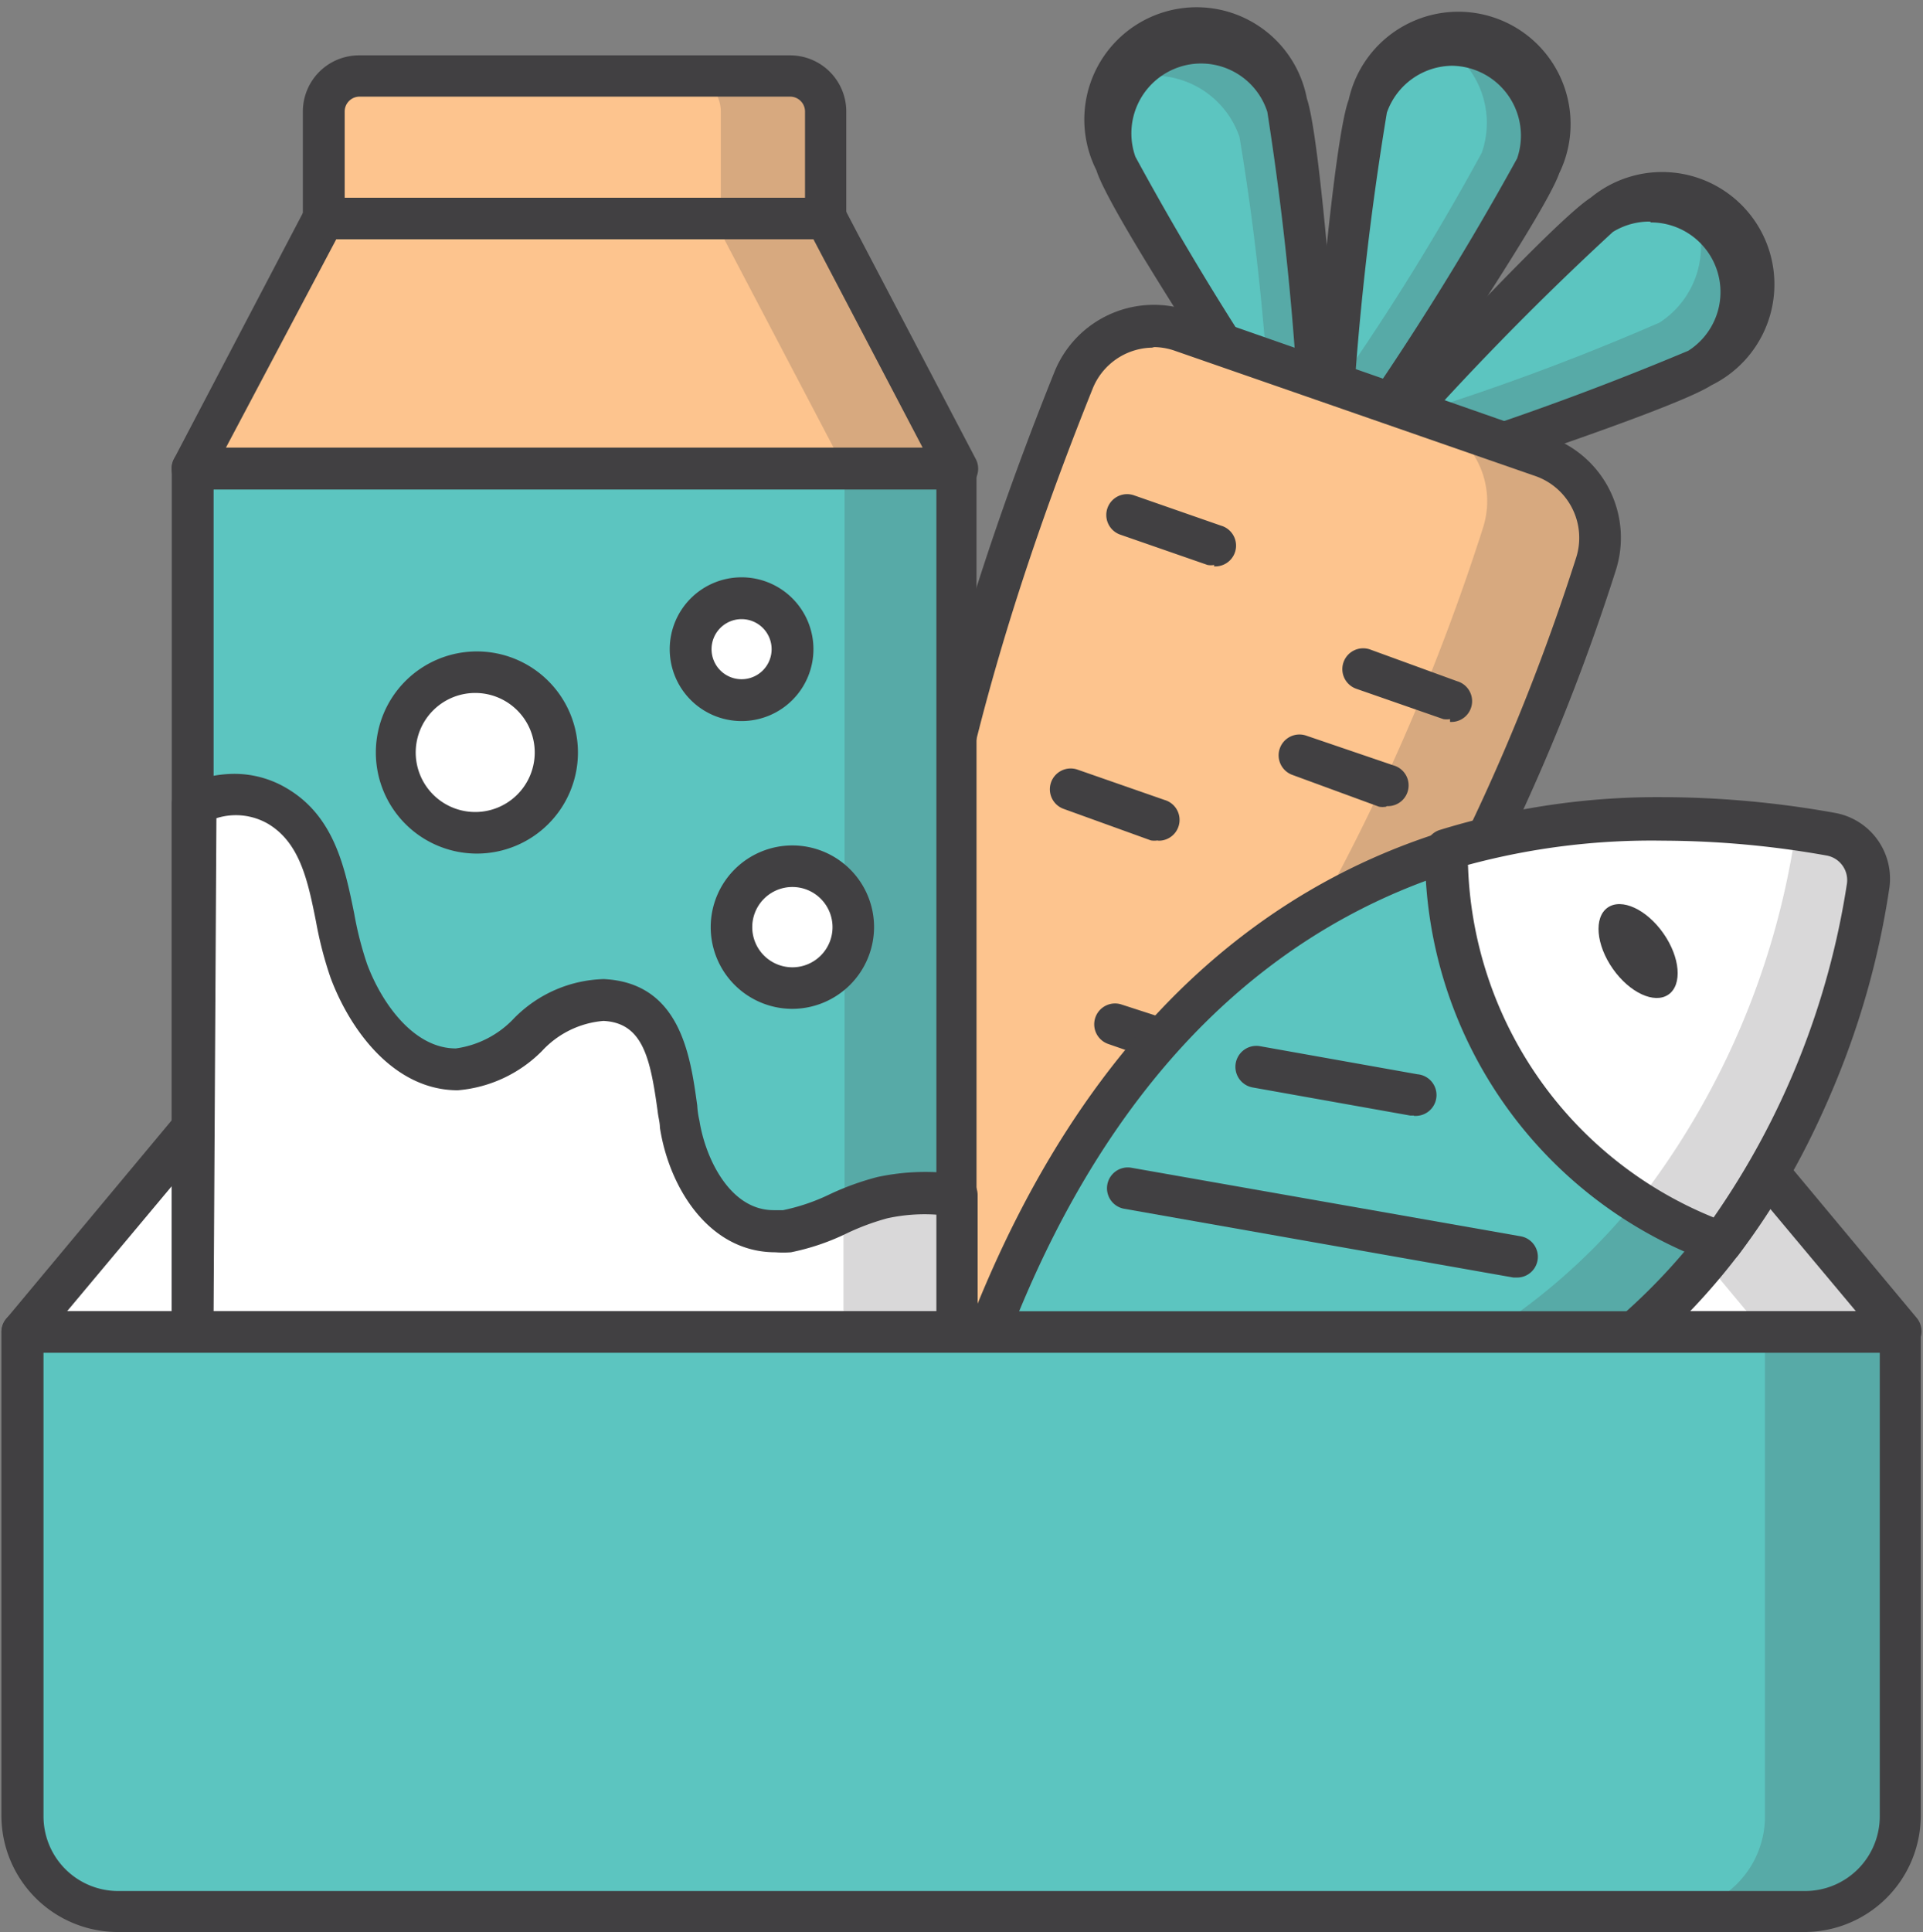 <svg xmlns="http://www.w3.org/2000/svg" viewBox="-0.05 -0.262 68.51 68.818"><rect x="-0.05" y="-0.262" width="68.51" height="68.818" fill="#808080" stroke="none"/><title>Depositphotos_114817266_09</title><g data-name="Layer 2"><g data-name="Layer 1"><path fill="#fff" d="M61.49 39.78H6.92L.75 47.19h66.91l-6.17-7.41z"/><path fill="#414042" opacity=".2" d="M61.49 39.78h-4.86l6.17 7.41h4.86l-6.17-7.41z"/><path d="M67.66 47.92H.75a.74.74 0 0 1-.57-1.22l6.17-7.4a.75.75 0 0 1 .57-.3h54.57a.74.74 0 0 1 .57.27l6.17 7.4a.74.74 0 0 1-.57 1.22zM2.34 46.44h63.73l-4.93-5.89H7.27z" fill="#414042"/><path d="M54.76 5.63c-.59 1.68-7.59 11.92-7.59 11.92s.91-12.38 1.5-14.07a3.23 3.23 0 0 1 6.09 2.13z" fill="#5cc5c0"/><path d="M52.78 1.55a3.19 3.19 0 0 0-1.42-.2 3.23 3.23 0 0 1 1.38 3.83 88 88 0 0 1-5.26 8.48c-.19 2.21-.31 3.9-.31 3.9s7-10.25 7.59-11.94a3.23 3.23 0 0 0-1.98-4.07z" fill="#414042" opacity=".2"/><path d="M60.5 12.83c-1.49 1-13.33 4.72-13.33 4.72S55.51 8.36 57 7.4a3.23 3.23 0 0 1 3.49 5.43z" fill="#5cc5c0"/><path d="M61.47 8.37a3.22 3.22 0 0 0-1.16-1.08 3.23 3.23 0 0 1-1.24 3.94 85.74 85.74 0 0 1-9.19 3.39c-1.54 1.67-2.71 3-2.71 3S59 13.79 60.5 12.83a3.23 3.23 0 0 0 .97-4.46z" fill="#414042" opacity=".2"/><path d="M39.69 5.55c.57 1.69 7.48 12 7.48 12S46.38 5.17 45.8 3.48a3.23 3.23 0 0 0-6.11 2.07z" fill="#5cc5c0"/><path d="M44.11 4.62a87.84 87.84 0 0 1 1.08 9.93c1.13 1.72 2 3 2 3S46.38 5.17 45.8 3.48a3.23 3.23 0 0 0-5.61-.93 3.23 3.23 0 0 1 3.92 2.07z" fill="#414042" opacity=".2"/><path d="M47.17 18.31a.73.73 0 0 1-.24 0 .74.74 0 0 1-.5-.76C46.52 16.27 47.36 5 48 3.29a4 4 0 1 1 7.5 2.62c-.6 1.73-7 11.05-7.68 12.11a.74.74 0 0 1-.65.29zm4.54-16.23a2.49 2.49 0 0 0-2.35 1.67 105.4 105.4 0 0 0-1.24 11.08A104.83 104.83 0 0 0 54 5.38a2.49 2.49 0 0 0-2.34-3.3z" fill="#414042"/><path d="M47.17 18.31a.74.74 0 0 1-.55-1.24c.86-.95 8.45-9.3 10-10.29a4 4 0 1 1 4.3 6.68c-1.54 1-12.28 4.43-13.5 4.82a.73.73 0 0 1-.25.03zM58.75 7.63a2.48 2.48 0 0 0-1.34.37 105.07 105.07 0 0 0-7.8 8 105.67 105.67 0 0 0 10.49-3.77 2.48 2.48 0 0 0-1.35-4.57z" fill="#414042"/><path d="M47.17 18.31a.74.74 0 0 1-.62-.33c-.71-1.07-7-10.43-7.54-12.18a4 4 0 1 1 7.5-2.55c.59 1.73 1.32 13 1.41 14.27a.74.74 0 0 1-.69.79h-.06zM42.75 2a2.45 2.45 0 0 0-.8.13 2.49 2.49 0 0 0-1.55 3.19 105 105 0 0 0 5.84 9.5 105 105 0 0 0-1.14-11.1A2.48 2.48 0 0 0 42.75 2z" fill="#414042"/><path d="M42.07 11.55a3.08 3.08 0 0 0-3.88 1.76c-4.07 10.12-7.72 22.85-5.12 34.11a3.08 3.08 0 0 0 4.88 1.76c9.31-7.08 15.53-18.91 18.85-29.3A3.09 3.09 0 0 0 54.88 16z" fill="#fdc48e"/><path d="M54.88 16l-12.81-4.45a3 3 0 0 0-.56-.14l9.35 3.27a3.08 3.08 0 0 1 1.92 3.87c-3.32 10.39-9.54 22.22-18.85 29.3a3.17 3.17 0 0 1-.57.34 3.08 3.08 0 0 0 4.59 1c9.31-7.08 15.53-18.91 18.85-29.3A3.08 3.08 0 0 0 54.88 16z" fill="#414042" opacity=".2"/><path d="M36.08 50.55a3.83 3.83 0 0 1-3.73-3C30.21 38.26 31.89 27 37.51 13a3.82 3.82 0 0 1 4.81-2.19l12.81 4.48a3.81 3.81 0 0 1 2.38 4.78 75.33 75.33 0 0 1-7.25 16A48.84 48.84 0 0 1 38.4 49.76a3.85 3.85 0 0 1-2.32.79zm5-38.43a2.33 2.33 0 0 0-2.19 1.43c-5.5 13.67-7.16 24.68-5.09 33.66a2.33 2.33 0 0 0 1.49 1.68 2.38 2.38 0 0 0 2.21-.34c7.85-6 14.63-16.52 18.6-28.94a2.33 2.33 0 0 0-1.46-2.92l-12.81-4.45a2.33 2.33 0 0 0-.83-.14z" fill="#414042"/><path d="M51.61 25.35a.74.74 0 0 1-.24 0l-3.1-1.08a.74.74 0 0 1 .49-1.4l3.1 1.13a.74.74 0 0 1-.25 1.45z" fill="#414042"/><path d="M49.33 28.47a.74.74 0 0 1-.25 0L46 27.34a.74.74 0 0 1 .49-1.4L49.6 27a.74.74 0 0 1-.24 1.45z" fill="#414042"/><path d="M42.79 38a.74.74 0 0 1-.25 0l-3.11-1.08a.74.74 0 1 1 .49-1.4l3.09 1a.74.74 0 0 1-.24 1.48z" fill="#414042"/><path d="M41.2 29.67a.75.75 0 0 1-.25 0l-3.1-1.12a.74.74 0 0 1 .49-1.4l3.1 1.08a.74.74 0 0 1-.24 1.45z" fill="#414042"/><path d="M43.21 19.86a.71.71 0 0 1-.24 0l-3.11-1.08a.74.74 0 0 1 .49-1.4l3.1 1.08a.74.74 0 0 1-.25 1.45z" fill="#414042"/><path d="M28.67 47.55L33 48.67a1.63 1.63 0 0 0 2-1c5.25-14.12 15.58-20.81 30.19-18.23a1.64 1.64 0 0 1 1.33 1.89c-2.56 14.61-12.4 22-27.42 22.14A1.63 1.63 0 0 0 37.44 55L37 59.45z" fill="#5cc5c0"/><path d="M65.15 29.44l-1.32-.21a1.49 1.49 0 0 1 0 .21c-2.58 14.61-12.42 22-27.44 22.11A1.63 1.63 0 0 0 34.77 53l-.25 2.8L37 59.45l.4-4.5a1.63 1.63 0 0 1 1.6-1.48c15-.11 24.87-7.47 27.43-22.13a1.64 1.64 0 0 0-1.28-1.9z" fill="#414042" opacity=".2"/><path d="M37 60.19a.74.74 0 0 1-.61-.32l-8.33-11.93a.74.74 0 0 1 .8-1.14l4.37 1.2h.23a.89.89 0 0 0 .83-.58c4.72-12.56 13.3-19.22 25-19.22a34.93 34.93 0 0 1 6 .55 2.38 2.38 0 0 1 1.93 2.75c-1.29 7.38-4.42 13.09-9.31 17S46.75 54.18 39 54.24a.89.89 0 0 0-.88.81l-.4 4.5a.74.74 0 0 1-.55.65zm-6.55-11.44l6 8.6.22-2.47A2.37 2.37 0 0 1 39 52.72c15-.11 24.24-7.55 26.69-21.52a.89.89 0 0 0-.72-1 33.4 33.4 0 0 0-5.78-.53C48.2 29.67 40.08 36 35.65 48a2.37 2.37 0 0 1-2.84 1.47z" fill="#414042"/><path d="M65.15 29.44a1.64 1.64 0 0 1 1.33 1.89A28.59 28.59 0 0 1 61.25 44a14.74 14.74 0 0 1-9.78-14 28.57 28.57 0 0 1 13.68-.56z" fill="#fff"/><path d="M66.46 30.68v-.12a1.64 1.64 0 0 0-1.1-1h-.16l-.81-.13h-.51a1.64 1.64 0 0 1 0 .2 28.16 28.16 0 0 1-5.64 13 14.66 14.66 0 0 0 3 1.47 26.31 26.31 0 0 0 4.3-8.62v-.16l.14-.48.09-.32.11-.41.17-.71.07-.3.12-.56.05-.27c.05-.27.11-.55.16-.83a1.63 1.63 0 0 0 .01-.76z" fill="#414042" opacity=".2"/><path d="M61.25 44.73a.76.76 0 0 1-.25 0A15.49 15.49 0 0 1 50.72 30a.75.75 0 0 1 .52-.7 26.37 26.37 0 0 1 8-1.17 35.07 35.07 0 0 1 6.08.56 2.38 2.38 0 0 1 1.93 2.75 29.35 29.35 0 0 1-5.37 13 .74.74 0 0 1-.63.29zm-9-14.18A14 14 0 0 0 61 43.1a28.26 28.26 0 0 0 4.75-11.89.89.89 0 0 0-.72-1 33.64 33.64 0 0 0-5.82-.53 25.11 25.11 0 0 0-6.99.87z" fill="#414042"/><ellipse cx="58.31" cy="33.61" rx="1.1" ry="1.89" transform="rotate(-35.03 58.312 33.611)" fill="#414042"/><path d="M50.32 39.47h-.13l-5.61-1a.74.74 0 1 1 .26-1.47l5.61 1a.74.74 0 0 1-.13 1.48z" fill="#414042"/><path d="M54 45.24h-.13L40 42.79a.74.74 0 1 1 .26-1.46l13.86 2.44a.74.74 0 0 1-.12 1.47z" fill="#414042"/><path fill="#5cc5c0" d="M6.81 16.42h27.24v30.75H6.81z"/><path fill="#414042" opacity=".2" d="M30.04 16.42h4.01v30.75h-4.01z"/><path d="M34 47.92H6.81a.74.74 0 0 1-.74-.74V16.42a.74.74 0 0 1 .74-.74H34a.74.74 0 0 1 .74.74v30.76a.74.74 0 0 1-.74.74zM7.56 46.44h25.75V17.17H7.56z" fill="#414042"/><path fill="#fdc48e" d="M29.38 7.53H11.49l-4.68 8.9h27.24l-4.67-8.9z"/><path fill="#414042" opacity=".2" d="M29.38 7.53h-4.01l4.67 8.9h4.01l-4.67-8.9z"/><path d="M34 17.17H6.81a.74.74 0 0 1-.66-1.09l4.67-8.91a.75.75 0 0 1 .66-.4h17.9a.75.75 0 0 1 .66.4l4.67 8.91a.74.74 0 0 1-.7 1.09zM8 15.68h24.82l-3.89-7.42h-17z" fill="#414042"/><path d="M29.38 3.71a1.28 1.28 0 0 0-1.28-1.28H12.76a1.28 1.28 0 0 0-1.28 1.28v3.84h17.9z" fill="#fdc48e"/><path d="M28.1 2.43h-3.75a1.28 1.28 0 0 1 1.28 1.28v3.84h3.75V3.71a1.28 1.28 0 0 0-1.28-1.28z" fill="#414042" opacity=".2"/><path d="M29.38 8.26H11.49a.74.74 0 0 1-.75-.71V3.71a2 2 0 0 1 2-2H28.1a2 2 0 0 1 2 2v3.84a.74.74 0 0 1-.72.71zM12.23 6.78h16.4V3.71a.53.53 0 0 0-.53-.53H12.76a.53.53 0 0 0-.53.53z" fill="#414042"/><path d="M34 42.34a7.44 7.44 0 0 0-2.66.08c-1.17.27-2.22 1-3.41 1.19-2.2.34-3.53-1.85-3.82-3.77s-.35-4.32-2.71-4.43c-2.17-.1-3.15 2.49-5.27 2.46-1.88 0-3.24-1.91-3.84-3.52-.73-1.94-.51-4.69-2.55-5.89a3.15 3.15 0 0 0-3-.08v18.8H34z" fill="#fff"/><path d="M31.39 42.42a8.12 8.12 0 0 0-1.39.48v4.28h4v-4.84a7.44 7.44 0 0 0-2.61.08z" fill="#414042" opacity=".2"/><circle cx="16.94" cy="26.54" r="2.86" fill="#fff"/><circle cx="26.36" cy="22.86" r="1.81" fill="#fff"/><circle cx="28.18" cy="32.76" r="2.17" fill="#fff"/><path d="M34 47.92H6.81a.74.74 0 0 1-.74-.74v-18.8a.74.74 0 0 1 .44-.68 4.33 4.33 0 0 1 1.77-.4 3.65 3.65 0 0 1 1.88.51c1.71 1 2.08 2.85 2.41 4.47a12.17 12.17 0 0 0 .46 1.8c.52 1.39 1.66 3 3.16 3A3.5 3.5 0 0 0 18.27 36a4.65 4.65 0 0 1 3.19-1.39c2.74.13 3.09 2.76 3.33 4.5a3.17 3.17 0 0 0 .08.55c.2 1.28 1.06 3.18 2.64 3.18h.34a7.1 7.1 0 0 0 1.67-.57 9.72 9.72 0 0 1 1.69-.61 8.17 8.17 0 0 1 2.93-.09.74.74 0 0 1 .64.74v4.84a.74.74 0 0 1-.72.76zM7.56 46.44h25.75V43a6.21 6.21 0 0 0-1.75.13 8.56 8.56 0 0 0-1.43.53 8.28 8.28 0 0 1-2 .68 3.69 3.69 0 0 1-.56 0c-2.36 0-3.78-2.3-4.11-4.44 0-.19-.06-.38-.08-.58-.26-1.9-.53-3.15-1.93-3.22a3.35 3.35 0 0 0-2.19 1.07 4.78 4.78 0 0 1-3 1.4c-2.24 0-3.81-2.08-4.53-4a13.48 13.48 0 0 1-.52-2c-.29-1.45-.57-2.81-1.71-3.49a2.29 2.29 0 0 0-1.84-.2z" fill="#414042"/><path d="M16.94 30.14a3.6 3.6 0 1 1 3.6-3.6 3.6 3.6 0 0 1-3.6 3.6zm0-5.72A2.12 2.12 0 1 0 19 26.59a2.12 2.12 0 0 0-2.06-2.17z" fill="#414042"/><path d="M26.37 25.42a2.56 2.56 0 1 1 2.56-2.56 2.56 2.56 0 0 1-2.56 2.56zm0-3.63a1.07 1.07 0 1 0 1.07 1.07 1.07 1.07 0 0 0-1.07-1.07z" fill="#414042"/><path d="M28.18 35.67a2.91 2.91 0 1 1 2.91-2.91 2.92 2.92 0 0 1-2.91 2.91zm0-4.34a1.43 1.43 0 1 0 1.43 1.43 1.43 1.43 0 0 0-1.43-1.43z" fill="#414042"/><path d="M67.66 64.43a3.4 3.4 0 0 1-3.4 3.4H4.16a3.4 3.4 0 0 1-3.4-3.4V47.18h66.9z" fill="#5cc5c0"/><path d="M62.83 47.18v17.25a3.4 3.4 0 0 1-3.4 3.4h4.83a3.4 3.4 0 0 0 3.4-3.4V47.18z" fill="#414042" opacity=".2"/><path d="M64.25 68.55H4.16A4.15 4.15 0 0 1 0 64.43V47.18a.74.74 0 0 1 .74-.74h66.9a.74.74 0 0 1 .74.74v17.25a4.15 4.15 0 0 1-4.13 4.12zM1.5 47.92v16.51a2.66 2.66 0 0 0 2.66 2.66h60.1a2.66 2.66 0 0 0 2.66-2.66V47.92z" fill="#414042"/></g></g></svg>